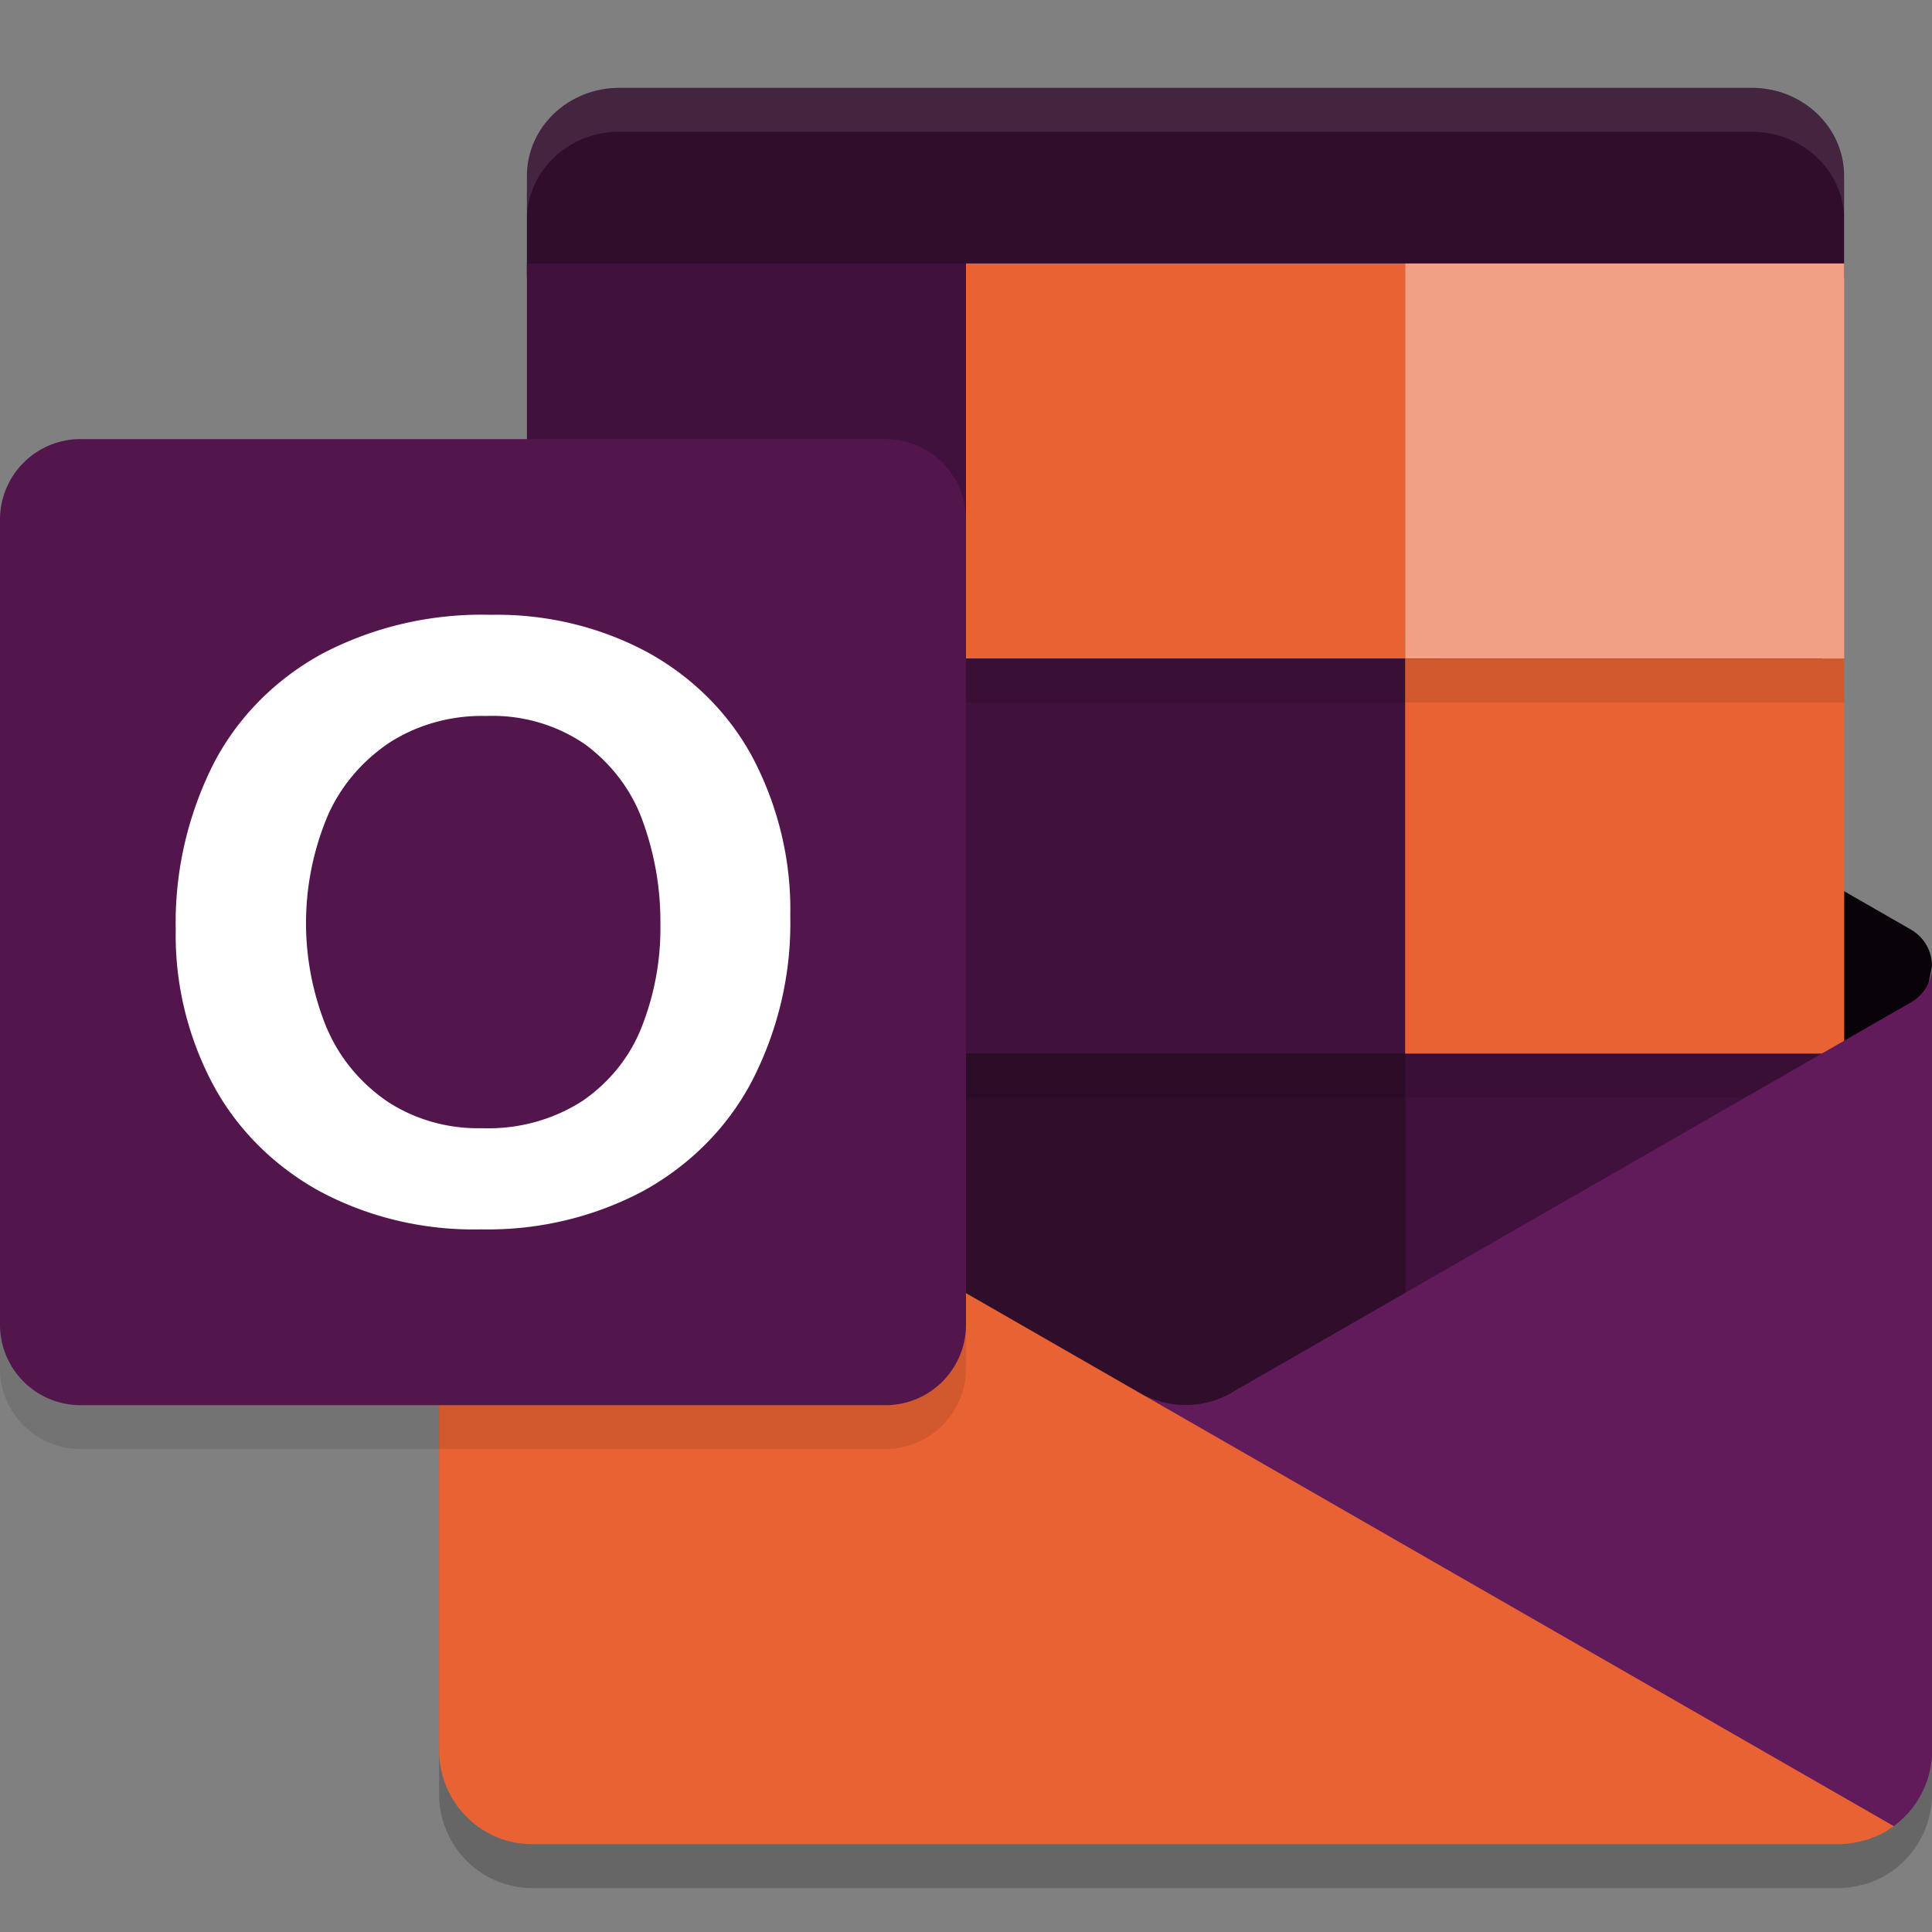 <svg xmlns="http://www.w3.org/2000/svg" width="22" height="22" version="1.1">
 <rect width="100%" height="100%" fill="#808080" stroke="none"/>
 <path style="fill:#2f0d2b" d="M 19.947,1 H 7.053 C 6.471,1 6,1.449 6,2.003 v 1.14 L 6.536,13 h 6.964 l 6.964,-0.5 0.535,-9.357 v -1.14 C 21,1.449 20.528,1 19.947,1 Z"/>
 <path style="opacity:0.2" d="m 22,11.5 a 0.472,0.476 0 0 1 -0.236,0.412 l -0.009,0.006 -0.003,0.001 -7.677,4.41 a 1.06,1.069 0 0 1 -1.034,0.065 l 0.006,0.007 -7.799,-4.479 v -0.008 h -0.007 l -0.021,-0.014 A 0.461,0.465 0 0 1 5,11.514 v 8.915 a 1.061,1.07 0 0 0 1.062,1.071 h 14.875 a 1.064,1.073 0 0 0 0.262,-0.036 0.451,0.455 0 0 0 0.128,-0.042 0.1,0.101 0 0 0 0.042,-0.015 0.742,0.748 0 0 0 0.163,-0.093 c 0.014,-0.007 0.021,-0.007 0.028,-0.021 v 0.003 A 1.061,1.07 0 0 0 22,20.429 Z"/>
 <path style="fill:#0a0209" d="m 21.752,12.004 c 0.104,-0.329 0.187,-0.664 0.248,-1.004 -2.9e-5,-0.17 -0.09,-0.327 -0.236,-0.412 v -3.43e-4 l -0.009,-0.005 -0.003,-0.002 -7.677,-4.41 C 14.042,6.15 14.008,6.13 13.972,6.112 v -4.25e-5 c -0.298,-0.149 -0.647,-0.149 -0.944,0 l -4.2e-5,4.25e-5 c -0.035,0.018 -0.07,0.037 -0.103,0.059 l -7.677,4.41 -0.003,0.002 -0.009,0.005 v 3.43e-4 c -0.146,0.085 -0.236,0.242 -0.236,0.412 0.061,0.34 0.144,0.675 0.248,1.004 l 8.14,6.004 z"/>
 <path style="fill:#40113c" d="m 6,3 h 5 V 7.5 H 6 Z"/>
 <path style="fill:#e96233" d="M 11,3 H 16 v 4.5 h -5 z"/>
 <path style="fill:#f2a085" d="m 16,3 h 5 v 4.5 h -5 z"/>
 <path style="fill:#2f0d2b" d="m 6,7.5 h 5 V 12 H 6 Z"/>
 <path style="fill:#40113c" d="M 11,7.5 H 16 V 12 h -5 z"/>
 <path style="fill:#e96233" d="m 16,7.5 h 5 V 12 h -5 z"/>
 <path style="fill:#1b0719" d="m 6,12 h 5 v 4.5 H 6 Z"/>
 <path style="fill:#2f0d2b" d="M 11,12 H 16 v 4.5 h -5 z"/>
 <path style="fill:#40113c" d="m 16,12 h 5 v 4.5 h -5 z"/>
 <path style="opacity:0.1" d="m 6,12 h 15 v 0.5 H 6 Z"/>
 <path style="fill:#611b5b" d="m 21.764,11.412 v 3.5e-4 l -0.009,0.005 -0.002,0.001 -7.677,4.41 a 1.06,1.069 0 0 1 -1.034,0.065 l 2.674,3.615 5.847,1.284 -2.13e-4,0.003 a 1.061,1.07 0 0 0 0.439,-0.868 v -8.929 a 0.472,0.476 0 0 1 -0.236,0.412 z"/>
 <path style="fill:#e96233" d="m 5.248,11.421 v -0.007 h -0.007 l -0.021,-0.014 a 0.461,0.465 0 0 1 -0.22,-0.4 v 8.929 a 1.061,1.07 0 0 0 1.062,1.071 H 20.938 a 1.064,1.073 0 0 0 0.262,-0.036 0.451,0.455 0 0 0 0.128,-0.043 0.1,0.101 0 0 0 0.043,-0.014 0.742,0.748 0 0 0 0.163,-0.093 c 0.014,-0.007 0.021,-0.007 0.028,-0.021 z"/>
 <path style="opacity:0.1" d="m 0.917,5.5 h 9.167 A 0.917,0.917 0 0 1 11,6.417 V 15.583 A 0.917,0.917 0 0 1 10.083,16.5 H 0.917 A 0.917,0.917 0 0 1 0,15.583 V 6.417 A 0.917,0.917 0 0 1 0.917,5.5 Z"/>
 <path style="opacity:0.1" d="M 6,7.5 H 21 V 8 H 6 Z"/>
 <path style="fill:#52164c" d="m 0.917,5 h 9.167 A 0.917,0.917 0 0 1 11,5.917 v 9.167 a 0.917,0.917 0 0 1 -0.917,0.917 H 0.917 A 0.917,0.917 0 0 1 0,15.083 V 5.917 a 0.917,0.917 0 0 1 0.917,-0.917 z"/>
 <path style="fill:#ffffff" d="M 2.416,8.728 A 3.12,2.926 0 0 1 3.641,7.459 3.705,3.474 0 0 1 5.588,7.001 3.445,3.231 0 0 1 7.389,7.436 3.088,2.896 0 0 1 8.582,8.648 4.176,3.917 0 0 1 8.999,10.432 4.403,4.13 0 0 1 8.569,12.298 3.163,2.966 0 0 1 7.341,13.553 3.581,3.358 0 0 1 5.472,13.999 3.528,3.309 0 0 1 3.631,13.56 3.137,2.942 0 0 1 2.423,12.345 4.073,3.82 0 0 1 2.001,10.583 4.518,4.237 0 0 1 2.416,8.728 Z m 1.306,2.98 a 2.027,1.901 0 0 0 0.689,0.835 1.799,1.687 0 0 0 1.077,0.304 1.89,1.772 0 0 0 1.15,-0.314 1.942,1.821 0 0 0 0.669,-0.838 A 3.451,3.237 0 0 0 7.52,10.531 3.777,3.543 0 0 0 7.319,9.351 1.991,1.867 0 0 0 6.672,8.483 1.781,1.671 0 0 0 5.533,8.153 1.86,1.745 0 0 0 4.431,8.459 2.045,1.918 0 0 0 3.726,9.302 a 3.563,3.342 0 0 0 -0.005,2.406 z"/>
 <path style="opacity:0.1;fill:#ffffff" d="M 7.053,1 A 1.053,1.003 0 0 0 6,2.003 v 0.5 A 1.053,1.003 0 0 1 7.053,1.5 H 19.946 a 1.053,1.003 0 0 1 1.054,1.003 v -0.5 A 1.053,1.003 0 0 0 19.946,1 Z"/>
</svg>
